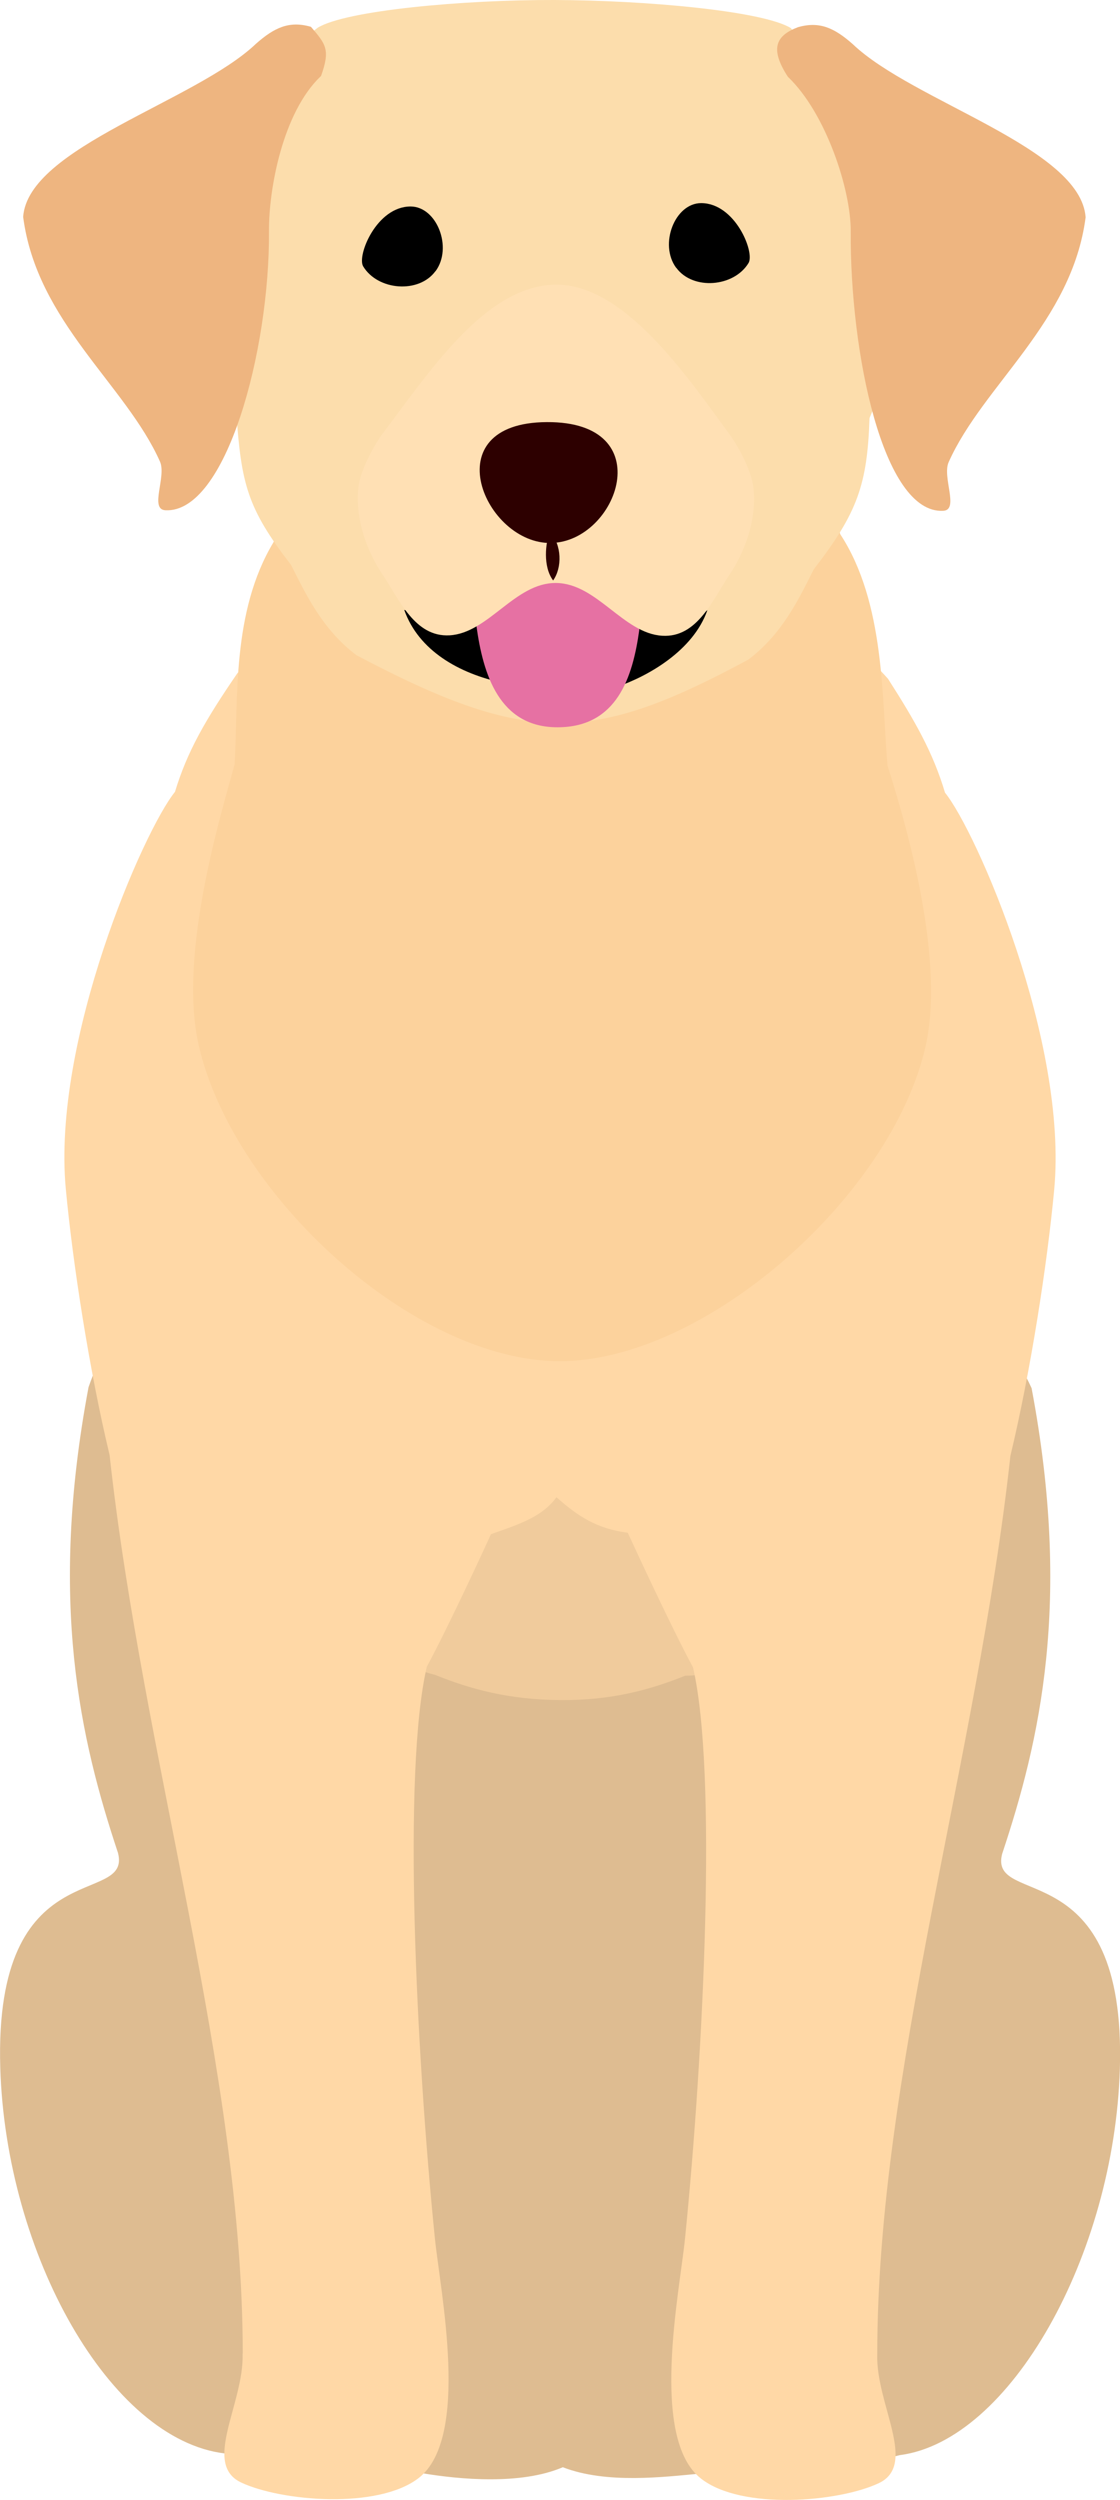 <?xml version="1.0" encoding="UTF-8"?>
<svg id="Layer_2" data-name="Layer 2" xmlns="http://www.w3.org/2000/svg" viewBox="0 0 79.82 178.1">
  <defs>
    <style>
      .cls-1, .cls-2, .cls-3, .cls-4, .cls-5, .cls-6, .cls-7, .cls-8, .cls-9, .cls-10 {
        stroke-width: 0px;
      }

      .cls-2 {
        fill: #2d0000;
      }

      .cls-3 {
        fill: #debc91;
      }

      .cls-4 {
        fill: #eeb580;
      }

      .cls-5 {
        fill: #f0cb9c;
      }

      .cls-6 {
        fill: #e671a3;
      }

      .cls-7 {
        fill: #fcd29c;
      }

      .cls-8 {
        fill: #ffd8a6;
      }

      .cls-9 {
        fill: #fcddac;
      }

      .cls-10 {
        fill: #ffe0b4;
      }
    </style>
  </defs>
  <g id="svg6613">
    <g id="layer5">
      <g id="g45566">
        <path id="path36476-87" class="cls-3" d="M9.68,93.57c-1.51,1.13-2.52,2.8-3.37,5.25-2.87,15.28-.58,25.13,2.1,33.18.99,3.9-8.86-.24-8.39,15.31.4,13.28,7.82,26.5,16.01,27.47,4.38.76,8.66,1.95,14.08,1.41,2.64.44,7.01.85,10-.43,3.12,1.21,7.22.69,9.83.45,4.99.91,9.54-.16,14.18-1.31,7.87-1.02,15.29-14.24,15.69-27.52.47-15.55-9.38-11.41-8.39-15.31,2.68-8.05,4.98-17.9,2.1-33.18-.97-2.14-2.62-4.27-3.39-5.3H9.68Z"/>
        <path id="path36474-2-3" class="cls-5" d="M26.58,115.94c.16.78,1.52,2.68,4.42,3.37,2.54,1.03,5.27,1.77,8.92,1.8,3.65.03,6.38-.72,8.92-1.74,2.51.03,3.42-1.34,4.16-3.19-1.91-6.43-7.09-11.75-12.14-13.8-4.72,1.47-12.28,6.89-14.28,13.56h0Z"/>
        <path id="path36472-4-3" class="cls-8" d="M17.29,167.67c.11,3.56-2.91,7.86-.1,9.18,2.85,1.34,9.76,1.93,12.66-.33,3.68-2.88,1.53-13.25,1.14-17.1-1.34-13.31-2.31-33.27-.57-40.69,1.54-2.85,4.18-8.57,4.57-9.44,2.19-.76,3.66-1.27,4.67-2.63,1.53,1.36,2.87,2.24,5.08,2.53.47,1.02,3.11,6.74,4.65,9.59,1.73,7.43.77,27.39-.57,40.69-.39,3.85-2.54,14.23,1.14,17.1,2.9,2.27,9.81,1.67,12.66.33,2.82-1.32-.21-5.62-.1-9.18,0-20.03,7.11-42.33,9.49-64.01,1.45-6.05,2.62-13.62,3.12-18.95.99-10.58-5.54-25.53-7.78-28.29-.86-2.88-2.14-5.11-4.06-8.11-11.5-12.86-34.69-13.2-46.38-.39-2.29,3.34-3.57,5.57-4.44,8.44-2.24,2.76-8.77,17.71-7.78,28.29.5,5.33,1.67,12.91,3.12,18.95,2.38,21.67,9.49,43.98,9.49,64.01h0Z"/>
        <path id="path36466-8" class="cls-7" d="M14.15,74.4c-1.48-6.56,1.72-16.78,2.57-19.95.27-4.67-.22-10.85,2.77-15.82,4.45-12.7,38.54-8.6,40.39-.58,3.21,4.89,2.96,11.78,3.37,16.48,1,3.19,4.2,13.42,2.72,19.98-2.42,10.73-15.79,22.51-26.15,22.46-10.36-.06-23.25-11.83-25.67-22.56h0Z"/>
        <path id="path36236-8" class="cls-9" d="M25.41,46.68c-2.46-1.85-3.64-4.41-4.67-6.44-3.13-4.04-3.54-5.77-3.9-10.83-3.45-7.81-2.35-21.41,5.81-27.44C24.67.74,33.03-.02,39.51,0c6.48.02,14.84.77,16.85,2,7.48,9.23,9.31,19.18,5.61,27.78-.16,4.72-.84,6.73-3.97,10.77-1.03,2.03-2.21,4.59-4.67,6.44-11.15,6-15.68,6.15-27.92-.31h0Z"/>
        <path id="path36238-88" class="cls-4" d="M22.86,5.43c-2.72,2.59-3.71,8.06-3.69,11.02.06,8.56-3.07,20.12-7.38,19.9-1.16-.06.09-2.4-.39-3.47C8.96,27.4,2.62,22.93,1.65,15.45c.35-4.96,12.29-8.23,16.59-12.33,1.3-1.15,2.37-1.66,3.92-1.21,1.06,1.24,1.4,1.62.71,3.53Z"/>
        <path id="path36238-5-8" class="cls-4" d="M56.15,5.47c2.72,2.59,4.5,8.06,4.48,11.02-.06,8.56,2.28,20.12,6.59,19.9,1.16-.06-.09-2.4.39-3.47,2.45-5.49,8.79-9.96,9.76-17.44-.35-4.96-12.29-8.23-16.59-12.33-1.3-1.15-2.37-1.66-3.92-1.21-1.51.58-2.05,1.47-.71,3.53Z"/>
        <path id="path36242-3" class="cls-1" d="M31.04,19.32c1.24-1.68.09-4.61-1.78-4.61-2.42,0-3.83,3.49-3.38,4.26,1.04,1.73,3.97,1.96,5.15.35Z"/>
        <path id="path36242-2-3" class="cls-1" d="M48.19,19.08c-1.24-1.68-.09-4.61,1.78-4.61,2.42,0,3.83,3.49,3.38,4.26-1.04,1.73-3.97,1.96-5.15.35Z"/>
        <path id="path36433-7" class="cls-1" d="M28.81,43.45c1.02,2.89,3.89,4.53,7.04,5.2-.28-.97-1.23-4.18-1.31-4.65-2.77.3-3.8-.19-5.73-.55Z"/>
        <path id="path36433-4-6" class="cls-1" d="M50.41,43.48c-1.02,2.89-4.25,4.71-6.5,5.47.01-1.34.24-4,.32-4.47,3.05.84,4.52.26,6.18-1.01Z"/>
        <path id="path36416-1-4" class="cls-6" d="M45.56,44.88c-.47,3.36-1.58,6.91-5.8,6.93-4.21.02-5.33-3.82-5.8-7.18.72-10.1,11.46-9.53,11.6.25h0Z"/>
        <path id="path36248-0" class="cls-10" d="M52.07,31.05c.79,1.14,1.49,2.63,1.62,3.65.24,1.84-.32,4.18-1.72,6.27-1.17,1.75-2.28,4.47-4.77,4.32-2.78-.16-4.66-3.74-7.58-3.76-2.93-.02-4.8,3.57-7.58,3.73-2.49.14-3.6-2.58-4.77-4.32-1.4-2.09-1.95-4.43-1.72-6.27.13-1.02.84-2.51,1.62-3.65,3.3-4.33,7.27-10.53,12.26-10.74,4.99-.2,9.54,6.53,12.64,10.77h0Z"/>
        <path id="path36244-3" class="cls-2" d="M38.97,30.07c8.14-.05,5.06,8.51.32,8.61-4.74.11-8.46-8.57-.32-8.61Z"/>
        <path id="path36246-8" class="cls-2" d="M39.42,41.35c.65-.91.63-2.53-.23-3.47-.32.78-.51,2.48.23,3.47Z"/>
      </g>
    </g>
  </g>
</svg>
